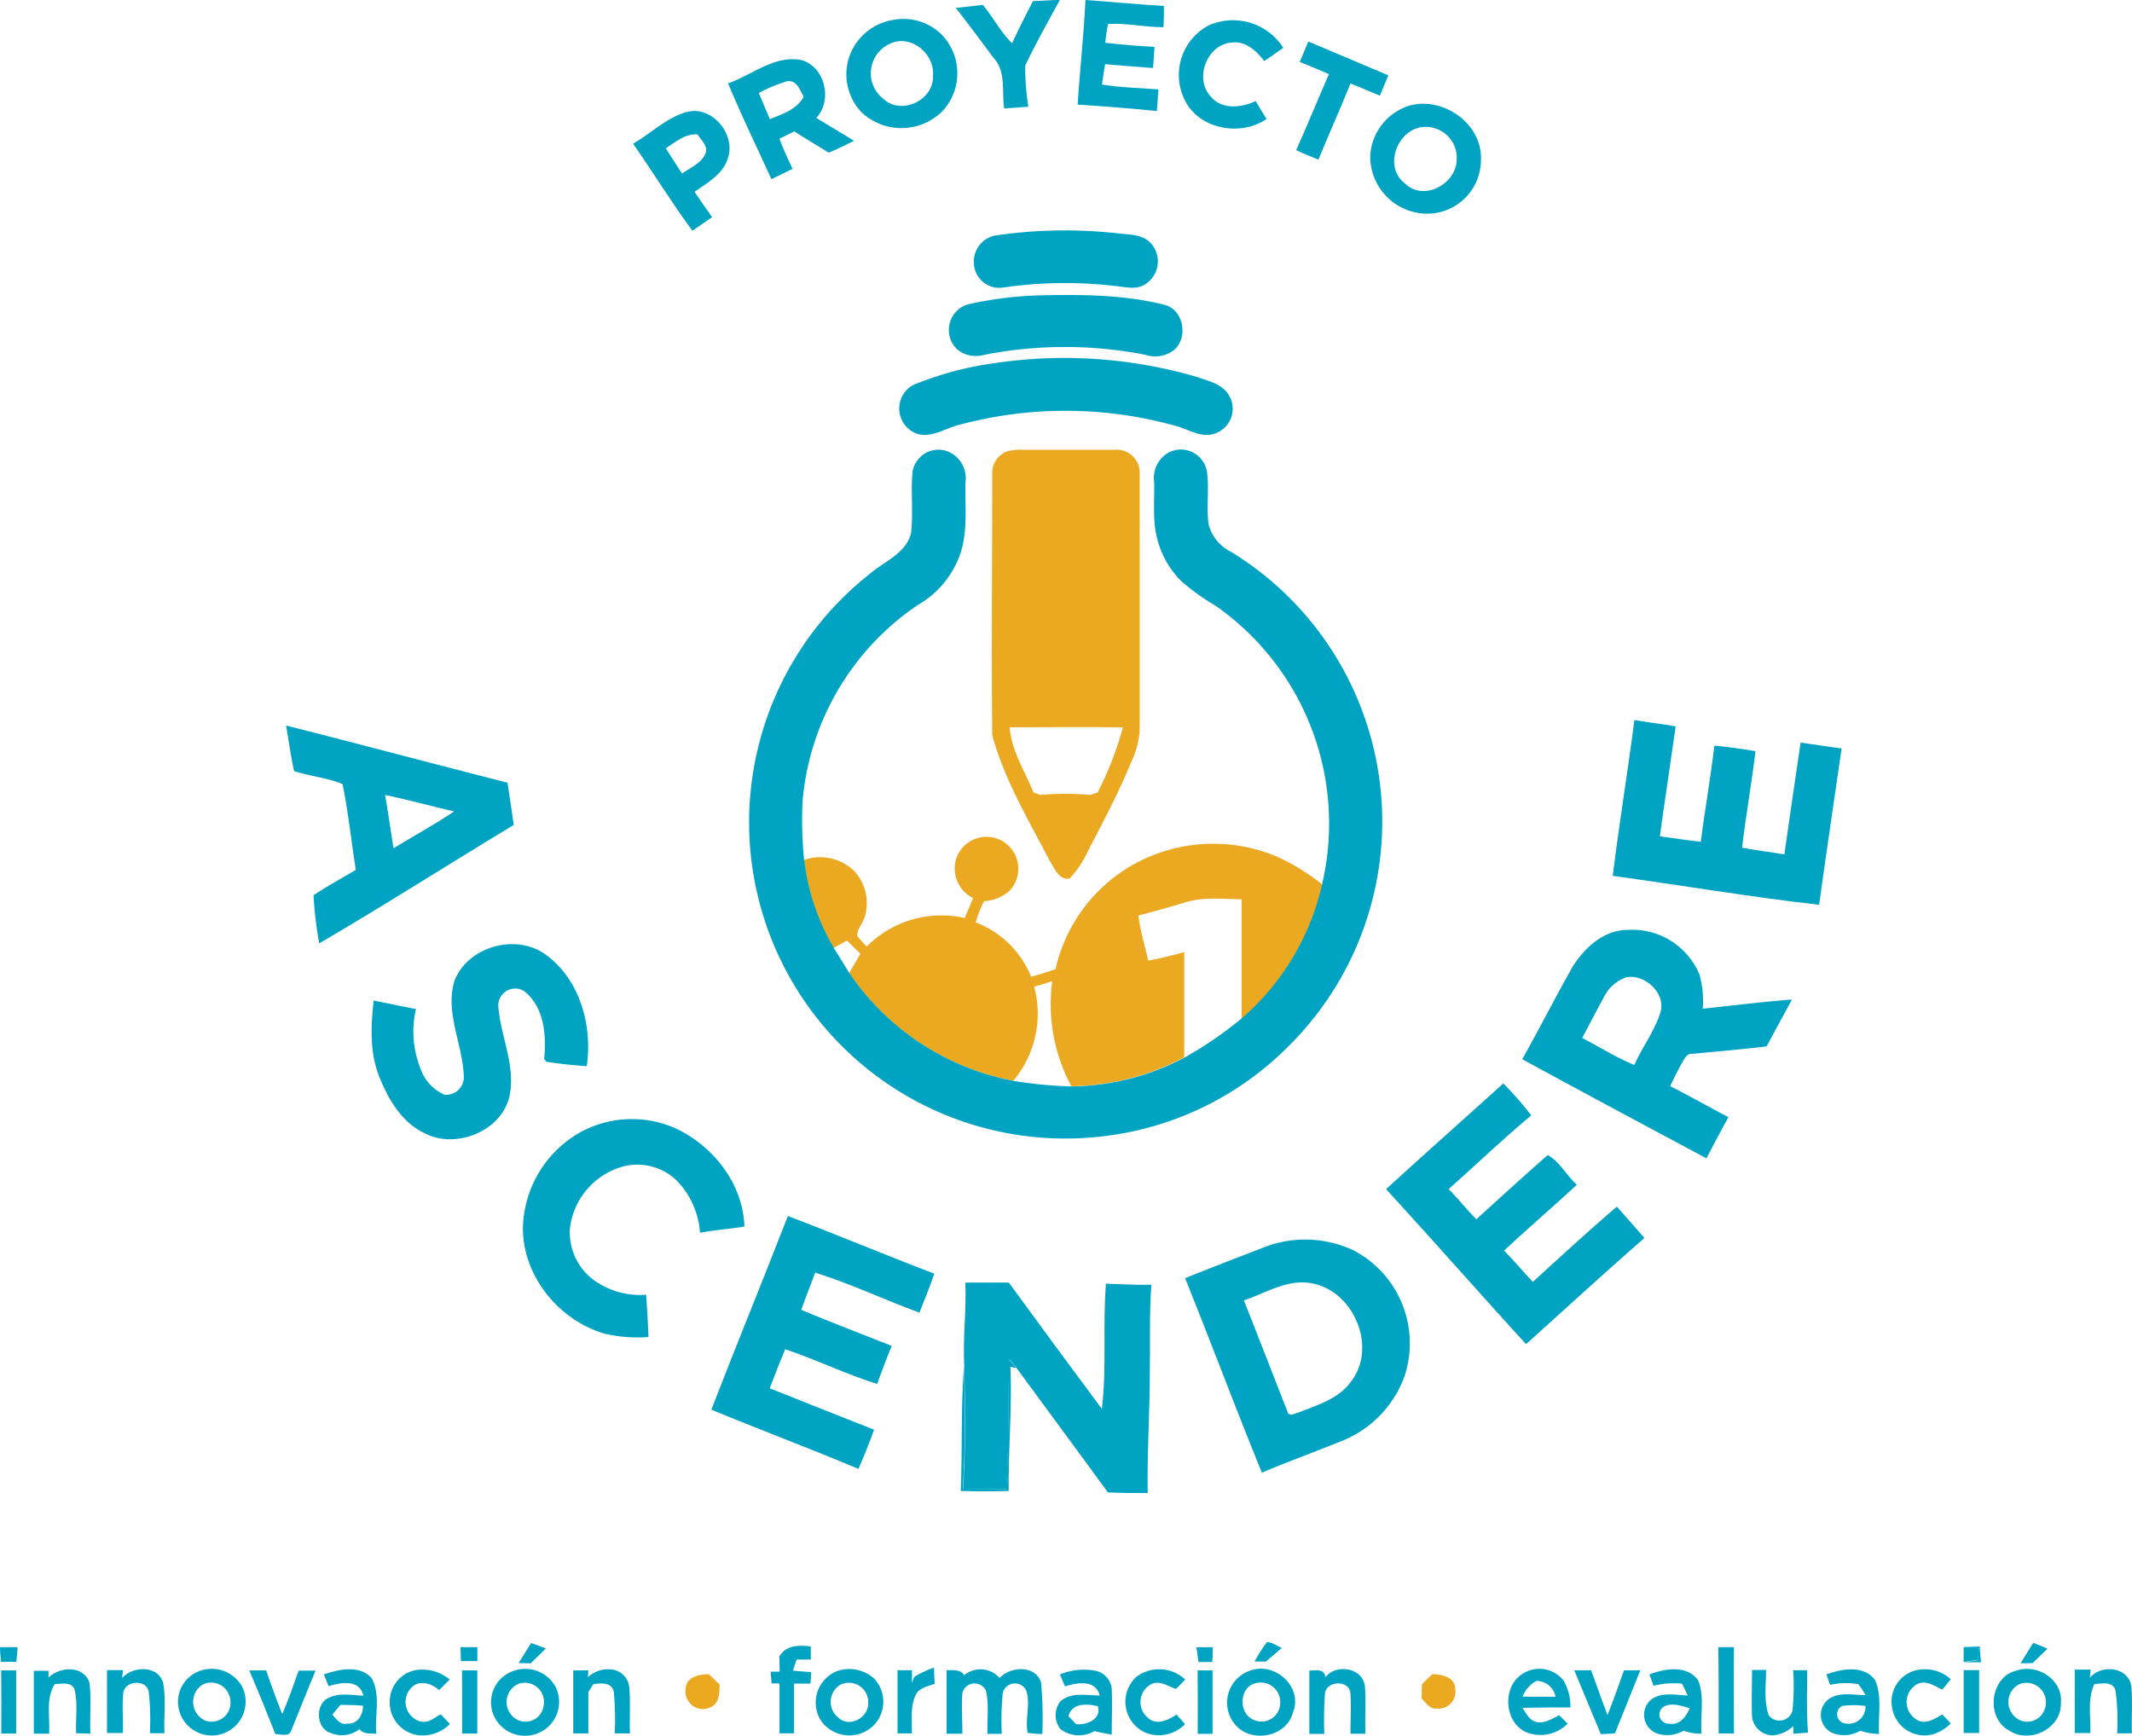 <svg xmlns="http://www.w3.org/2000/svg" viewBox="0 0 252.06 205.24"><defs><style>.cls-1{fill:#eaa921;}.cls-2{fill:#00a4c2;}</style></defs><title>Ascendere</title><g id="Layer_2" data-name="Layer 2"><g id="Layer_1-2" data-name="Layer 1"><path class="cls-1" d="M119.06,53.38a5.75,5.75,0,0,1,1.95-.19c3.58,0,7.15,0,10.73,0a2.72,2.72,0,0,1,3,2.52c0,10.13,0,20.27,0,30.4a9.9,9.9,0,0,1-1,4c-1.49,3.62-3.32,7.08-5.13,10.55a11.32,11.32,0,0,1-2.17,3.23c-1.25.2-1.75-1.21-2.31-2.05-2.51-4.84-5.37-9.6-6.82-14.89-.1-10.27,0-20.55,0-30.83A2.7,2.7,0,0,1,119.06,53.38ZM119.37,86c.2,2.78,1.8,5.17,2.81,7.7L123,94a32.12,32.12,0,0,1,5.86,0l.89-.27a38.1,38.1,0,0,0,3-7.72C128.3,85.95,123.84,86,119.37,86Z"/><path class="cls-1" d="M113,101.69a3.77,3.77,0,1,1,6.35,3.64,4.79,4.79,0,0,1-3,1.22,13.4,13.4,0,0,0-1,2.52,11.51,11.51,0,0,1,6.56,6.42c1-.25,1.93-.56,2.88-.89a19,19,0,0,1,8.68-12.07A19.37,19.37,0,0,1,151,101.31a24.91,24.91,0,0,1,5.36,3.31,29.54,29.54,0,0,1-9.57,15.87c0-4.72,0-9.44,0-14.16-2.27,0-4.62-.31-6.81.42-1.79.53-3.59,1.05-5.4,1.51.24,1.8.76,3.55,1.17,5.32,1.43-.25,2.85-.6,4.26-1,0,4.15,0,8.3,0,12.45a29.61,29.61,0,0,1-13.34,3.42,20.47,20.47,0,0,1-2.27-12.43l-2.13.66a12.35,12.35,0,0,1-2.47,11.12,30.37,30.37,0,0,1-19.42-12.71l1.34-2.31-1.58-1.56-1.61.88a27,27,0,0,1-3.52-10.4,5.82,5.82,0,0,1,5.87,1.18,5.59,5.59,0,0,1,1.38,5.46c-.22.8-.91,1.47-.92,2.32.34.45.74.86,1.12,1.28a12.43,12.43,0,0,1,11.59-3.39l1-2.35A3.92,3.92,0,0,1,113,101.69Z"/><path class="cls-1" d="M81.07,199.71c0-1.41,1.6-1.73,2.73-1.74l1.29,1.23c-.06.94,0,2.15-1,2.63A2.05,2.05,0,0,1,81.07,199.71Z"/><path class="cls-1" d="M168.11,199.17c.39-.41.8-.8,1.2-1.2,1.13,0,2.73.34,2.74,1.76a2,2,0,0,1-2.21,2.3c-.83.08-1.28-.71-1.77-1.21Z"/><path class="cls-2" d="M122.12.14C123.18.09,124.24,0,125.3,0c-1.39,2.56-2.83,5.11-4.09,7.75a29.37,29.37,0,0,0,.37,4.87l-2.85.21c-.32-2,.25-4.41-1.28-6C116,4.87,114.52,2.88,113,.94l3.2-.36c1.21,1.47,2.1,3.19,3.45,4.54C120.43,3.44,121.27,1.78,122.12.14Z"/><path class="cls-2" d="M128.33,0c3.09.22,6.18.52,9.28.71,0,.83,0,1.67-.06,2.51-2.19,0-4.36-.51-6.54-.39-.17.73-.25,1.48-.35,2.22,1.94.24,3.89.39,5.84.49-.06.83-.13,1.67-.18,2.5-1.9-.13-3.78-.29-5.67-.45-.12.8-.25,1.6-.37,2.41,2.21.35,4.45.4,6.67.57q-.07,1.28-.18,2.56c-3.12-.32-6.24-.55-9.36-.76C127.66,8.27,128.14,4.16,128.33,0Z"/><path class="cls-2" d="M105.69,2.34A6.41,6.41,0,0,1,111.24,4a6.57,6.57,0,0,1,.09,9.24,6.89,6.89,0,0,1-9.42.09,6.51,6.51,0,0,1-1.43-6.83A6.61,6.61,0,0,1,105.69,2.34Zm-.45,2.82a3.83,3.83,0,0,0-.83,6.51c2.1,2,6,.21,5.89-2.67C110.56,6.4,107.71,4,105.24,5.16Z"/><path class="cls-2" d="M142.9,3a7.07,7.07,0,0,1,8.82,2.65q-1.11.81-2.26,1.57c-.9-1.21-2.21-2.4-3.84-2.19-2.92.21-4.48,4.27-2.46,6.4,1.33,1.59,3.61,1.3,5.3.52.41.71.85,1.42,1.28,2.12-3,2.08-7.86,1.26-9.6-2.1A6.64,6.64,0,0,1,142.9,3Z"/><path class="cls-2" d="M154.68,4.91l9.46,4-1,2.41c-1.16-.48-2.31-1-3.48-1.44-1.2,3-2.56,6-3.79,9-.89-.35-1.76-.73-2.63-1.12,1.35-3,2.56-6,3.88-9-1.16-.47-2.31-1-3.46-1.43Z"/><path class="cls-2" d="M86.08,9.86c2.86-1,5.48-3.37,8.68-2.76,2.78.81,3.71,4.75,1.75,6.84,1.47.92,3,1.8,4.46,2.71-1,.5-2,1-3,1.4-1.35-.84-2.72-1.65-4.06-2.51l-1.76.86c.45,1.21,1,2.39,1.55,3.56-.83.42-1.67.82-2.5,1.23C89.5,17.43,87.67,13.69,86.08,9.86ZM89.71,11c.43,1,.87,2.06,1.31,3.09,1.49-.61,3.18-1.14,4-2.65-.44-.77-.78-1.93-1.89-1.85A16.86,16.86,0,0,0,89.71,11Z"/><path class="cls-2" d="M166.36,12.58c4-1.36,8.89,1.93,8.73,6.27a6.36,6.36,0,0,1-6.95,6.39A6.76,6.76,0,0,1,162,18.38,6.6,6.6,0,0,1,166.36,12.58Zm.76,2.74c-2.33,1.13-3.25,4.71-1,6.38,2.2,2.16,6.06.06,6.1-2.82A3.65,3.65,0,0,0,167.12,15.31Z"/><path class="cls-2" d="M74.85,17c2.11-1.24,3.95-3.09,6.34-3.76,3-.8,5.87,2.66,4.85,5.52-.59,1.87-2.43,2.87-3.93,3.92.69,1,1.36,2,2.08,3-.78.54-1.56,1.07-2.33,1.61C79.44,24,77.25,20.43,74.85,17Zm3.85.52c.63,1,1.29,2,1.93,3,1-.71,2.41-1.24,2.84-2.54.15-.86-.62-1.44-1-2.09C81,15.79,79.85,16.78,78.71,17.55Z"/><path class="cls-2" d="M118,27.8a56.38,56.38,0,0,1,14.11-.21c1.28.16,2.77.09,3.78,1a3.19,3.19,0,0,1-.46,5c-1.09.74-2.44.33-3.64.22a50.79,50.79,0,0,0-13.18.19,3,3,0,0,1-3.47-2.9A3.13,3.13,0,0,1,118,27.8Z"/><path class="cls-2" d="M122.73,34.93c5-.11,10.12-.12,15,1.13,2.26.61,2.79,4,1,5.38a3.65,3.65,0,0,1-3.3.52,49.38,49.38,0,0,0-19.08,0,3.48,3.48,0,0,1-3.16-.62A3.17,3.17,0,0,1,114.39,36,43.6,43.6,0,0,1,122.73,34.93Z"/><path class="cls-2" d="M117.18,43a55.88,55.88,0,0,1,24.42,1.6c1.36.5,3,.82,3.75,2.24a3.08,3.08,0,0,1-1.44,4.31c-1.76.86-3.48-.49-5.18-.86a48.33,48.33,0,0,0-25.11-.11c-1.9.39-3.87,2-5.8.83a3.18,3.18,0,0,1,.09-5.46A38.23,38.23,0,0,1,117.18,43Z"/><path class="cls-2" d="M107.89,55.77a3.1,3.1,0,0,1,4.33-2.32A3.42,3.42,0,0,1,114.15,57c-.09,2.94.33,6-.73,8.8a11.25,11.25,0,0,1-4.94,5.76A31.21,31.21,0,0,0,94.89,94.71a46.42,46.42,0,0,0,.18,7,27,27,0,0,0,3.52,10.4c.63,1,1.24,2,1.85,3a30.37,30.37,0,0,0,19.42,12.71,51.38,51.38,0,0,0,6.87.65A29.61,29.61,0,0,0,140,125.08a46.74,46.74,0,0,0,6.72-4.59,29.54,29.54,0,0,0,9.57-15.87,31.41,31.41,0,0,0-12.59-33,25.77,25.77,0,0,1-4.06-2.92,10.83,10.83,0,0,1-2.83-5c-.57-2.2-.3-4.5-.36-6.74a3.44,3.44,0,0,1,1.85-3.52,3.14,3.14,0,0,1,4.39,2.28c.3,2.09-.1,4.23.21,6.32a5,5,0,0,0,2.64,3.21,37.39,37.39,0,0,1,6.67,58.59,36.82,36.82,0,0,1-21,10.42A37.39,37.39,0,0,1,102.78,67.9c1.71-1.5,4.29-2.41,4.92-4.82C108,60.66,107.66,58.2,107.89,55.77Z"/><path class="cls-2" d="M193.23,85.14c1.62.29,3.26.46,4.88.75-.61,4.34-1.28,8.67-1.87,13,1.62.21,3.22.48,4.84.65.48-3.79,1.16-7.56,1.6-11.36,1.63.12,3.25.38,4.87.64-.46,3.82-1.14,7.61-1.59,11.42,1.65.31,3.32.51,5,.79q.94-6.61,1.92-13.22c1.62.22,3.23.49,4.85.69-.89,6.16-1.81,12.32-2.66,18.49-8.16-.92-16.27-2.31-24.4-3.42C191.42,97.43,192.44,91.3,193.23,85.14Z"/><path class="cls-2" d="M33.82,85.79C42.55,88,51.24,90.32,60,92.55q.39,2.52.74,5c-7.69,4.64-15.26,9.48-23,14a45.36,45.36,0,0,1-.67-5.69c1.6-1.07,3.31-2,5-3-.54-3.38-.89-6.8-1.57-10.15-1.83-.75-3.85-.92-5.73-1.53C34.38,89.44,34.14,87.6,33.82,85.79ZM45.53,94c.36,2.1.66,4.2,1,6.31,2.38-1.47,4.84-2.8,7.16-4.36C50.94,95.3,48.25,94.58,45.53,94Z"/><path class="cls-2" d="M185.87,114.41c1.39-2.28,3.68-4.42,6.5-4.45a8.61,8.61,0,0,1,8.57,5.32,11.67,11.67,0,0,1,.37,4c3.52-.38,7-.81,10.55-1.09-1,1.85-2,3.68-3,5.54-2.9.37-5.82.59-8.73.88-.61-.09-.93.48-1.18.91-.55.95-1,1.93-1.5,2.91,2.33,1.17,4.58,2.47,6.9,3.67-.89,1.61-1.75,3.24-2.6,4.87-7.27-3.89-14.55-7.77-21.78-11.72C182,121.64,183.84,118,185.87,114.41Zm6.5,1.12a4.68,4.68,0,0,0-2.81,2.5c-.85,1.56-1.67,3.14-2.5,4.71,2.06,1.06,4,2.31,6.16,3.19.94-2.11,2.39-4,3.08-6.2S194.59,115.23,192.37,115.54Z"/><path class="cls-2" d="M53.72,116c1.56-4.1,7.37-5.71,10.87-3.06,4,2.95,5.48,8.38,4.78,13.14-1.6-.12-3.2-.28-4.78-.53l-.26-.34c.29-2.78,0-6.14-2.34-8a2,2,0,0,0-3.08,1.69c.22,3.45,1.94,6.74,1.41,10.25C59.7,133.62,54,136,50.2,134c-2.71-1.28-4.29-4-5.36-6.68-1.14-2.84-1-6-.66-9,1.68.32,3.35.69,5,1a11.73,11.73,0,0,0,.5,6.94,5.29,5.29,0,0,0,2.86,3.19,2.1,2.1,0,0,0,2.29-2.3C54.67,123.42,52.61,119.78,53.72,116Z"/><path class="cls-2" d="M163.87,140.62c4.59-4.21,9.25-8.33,13.86-12.51a41.45,41.45,0,0,1,3.31,3.78c-3.35,2.79-6.5,5.82-9.77,8.71,1.12,1.17,2.15,2.42,3.27,3.58,2.8-2.54,5.59-5.1,8.44-7.59,1.43.75,2.22,2.43,3.45,3.5-2.84,2.63-5.78,5.15-8.6,7.79,1.16,1.21,2.25,2.47,3.39,3.7,3.29-3,6.55-6,9.94-8.9l3.26,3.71c-4.72,4.11-9.33,8.36-14,12.55C174.87,152.87,169.44,146.68,163.87,140.62Z"/><path class="cls-2" d="M68.41,134a12.66,12.66,0,0,1,11.66-.48c4.38,2.13,7.78,6.54,7.94,11.52-1.74.28-3.51.4-5.25.73a9.82,9.82,0,0,0-2.85-6.27,6.74,6.74,0,0,0-6-1.63,8.65,8.65,0,0,0-6.52,7.3,7,7,0,0,0,3,6.33,9.38,9.38,0,0,0,6,1.6q.18,2.49.28,5a17,17,0,0,1-5.23-.41c-5.91-1.74-10.46-7.87-9.48-14.12A13.32,13.32,0,0,1,68.41,134Z"/><path class="cls-2" d="M93.15,143.79c5.79,2.21,11.52,4.61,17.31,6.82-.53,1.56-1.16,3.08-1.76,4.61-4.13-1.52-8.13-3.42-12.33-4.74-.51,1.48-1.13,2.93-1.64,4.41,3.54,1.48,7.13,2.84,10.69,4.26q-.91,2.23-1.72,4.5c-3.7-1.16-7.2-2.88-10.87-4.11q-.95,2.3-1.83,4.62,6.17,2.47,12.34,4.9c-.56,1.57-1.18,3.11-1.85,4.63-5.76-2.42-11.62-4.61-17.39-7C87.07,159,90.18,151.44,93.15,143.79Z"/><path class="cls-2" d="M149.21,147.58a13.41,13.41,0,0,1,10.85.29,12.4,12.4,0,0,1,6,14.84,13,13,0,0,1-7.44,7.69c-3.13,1.26-6.31,2.42-9.43,3.74-3.11-7.62-6-15.35-9.08-23C143.11,149.93,146.16,148.76,149.21,147.58Zm-2.15,6.19c1.74,4.37,3.43,8.77,5.16,13.15.14.67.91.19,1.32.1,2.22-.89,4.72-1.6,6.18-3.65,3.12-4,.39-10.58-4.45-11.58C152.36,151.12,149.71,152.88,147.06,153.77Z"/><path class="cls-2" d="M114.13,151.66q2.57,0,5.14,0,5.46,7.49,11,14.94c.59-4.91.09-9.88.48-14.81,1.78.08,3.57.15,5.37.13-.25,3.49-.12,7-.18,10.49,0,4.72-.34,9.42-.25,14.14-1.57,0-3.15,0-4.71-.08-3.57-4.91-7.2-9.78-10.78-14.68-.29-.37-.57-.74-.87-1.1-.17,5.14,0,10.28-.36,15.4l-5.12,0c.35-4.86.25-9.74.15-14.61C113.82,158.18,114.27,154.93,114.13,151.66Z"/><path class="cls-2" d="M0,194.77H2.07c0,.57-.09,1.15-.14,1.74H.12C.08,195.93,0,195.35,0,194.77Z"/><path class="cls-2" d="M61.31,196.66l1.48-2.38c.58.21,1.16.42,1.74.64-.58.6-1.19,1.18-1.79,1.76Z"/><path class="cls-2" d="M148.32,196.47a19,19,0,0,1,1.47-2.29c.64,0,1.17.45,1.75.68-.62.55-1.26,1.09-1.9,1.62Z"/><path class="cls-2" d="M238.88,196.68l1.5-2.42,1.69.69q-.87.86-1.76,1.71Z"/><path class="cls-2" d="M54.44,194.77h2c0,.55,0,1.1,0,1.65l-1.95,0Z"/><path class="cls-2" d="M92.14,195.88c.77-1.37,2.33-1.37,3.72-1.19,0,.39,0,1.16,0,1.55l-1.68,0-.43,1.31c.72.07,1.44.12,2.16.18,0,.34-.07,1-.09,1.35l-1.94,0c0,2,0,3.92,0,5.88H92.16q0-3,0-5.9l-.94,0-.11-1.39,1.07,0Z"/><path class="cls-2" d="M141.45,194.78l1.93,0c0,.58,0,1.16-.06,1.75h-1.63C141.61,195.93,141.54,195.35,141.45,194.78Z"/><path class="cls-2" d="M203.15,194.77H205c-.06,3.4,0,6.81,0,10.21h-1.81C203.18,201.57,203.21,198.17,203.15,194.77Z"/><path class="cls-2" d="M.14,197.52H1.91c0,2.49,0,5,0,7.47H.15C.16,202.49.17,200,.14,197.52Z"/><path class="cls-2" d="M5.73,198.37c1.34-1.33,4.21-1.47,4.85.63.26,2,0,4,.11,6L9,204.95c-.08-1.74.24-3.54-.21-5.24-.43-.9-1.52-.57-2.31-.58-1.12,1.76-.55,3.91-.67,5.87L4,205q0-3.72,0-7.43l1.74,0Z"/><path class="cls-2" d="M14.44,198.42c1.27-1.43,4.18-1.53,4.84.53.37,2,.07,4,.17,6H17.72a31.08,31.08,0,0,0-.13-4.87c-.22-1.51-2.7-1.39-3,0-.18,1.6,0,3.22-.07,4.84l-1.87,0q0-3.72,0-7.43l1.89,0C14.52,197.73,14.47,198.19,14.44,198.42Z"/><path class="cls-2" d="M23.62,197.58a4.13,4.13,0,0,1,5,1.85,4,4,0,1,1-7.53,2.41A3.89,3.89,0,0,1,23.62,197.58Zm.37,1.6a2.42,2.42,0,0,0,.29,4.28,2.24,2.24,0,0,0,2.94-2.52A2.27,2.27,0,0,0,24,199.18Z"/><path class="cls-2" d="M38.29,198c1.79-.62,4.23-1.16,5.65.44,1.09,2,.35,4.4.55,6.58-.69-.08-1.49.08-2-.54a3.4,3.4,0,0,1-3.38.44c-1.8-.52-1.89-3.55-.15-4.2,1.25-.58,2.65-.25,4-.21-.46-2-2.66-1.55-4.11-1.13Zm1,4.75c.48.52.94,1.27,1.78,1.06,1.2.1,1.86-1.06,1.85-2.12q-1.34-.09-2.67-.09Z"/><path class="cls-2" d="M46.09,201a3.76,3.76,0,0,1,4-3.57,5,5,0,0,1,3.08,1.17l-1.26,1.26c-.87-.81-2.35-1.27-3.27-.3a2.4,2.4,0,0,0,1.07,4c.91.23,1.65-.43,2.39-.85l1.1,1.14a4.53,4.53,0,0,1-3.9,1.31A3.89,3.89,0,0,1,46.09,201Z"/><path class="cls-2" d="M54.62,197.52h1.81c0,2.49,0,5,0,7.47H54.63C54.63,202.48,54.65,200,54.62,197.52Z"/><path class="cls-2" d="M60.89,197.52a4.1,4.1,0,0,1,4.77,1.9A4,4,0,0,1,63.48,205a4.05,4.05,0,0,1-5.21-2.4A3.94,3.94,0,0,1,60.89,197.52Zm.37,1.6a2.36,2.36,0,0,0-.58,3.9,2.15,2.15,0,0,0,3.58-1.28A2.27,2.27,0,0,0,61.26,199.12Z"/><path class="cls-2" d="M69.5,198.32a3.53,3.53,0,0,1,2.72-.92,2.35,2.35,0,0,1,2.19,2.29c.14,1.76,0,3.52.07,5.28h-1.8a36.16,36.16,0,0,0-.11-4.9c-.24-1.18-1.53-1.06-2.44-.91l-.57.94c0,1.62,0,3.24,0,4.87H67.77c0-2.49,0-5,0-7.45l1.81,0C69.55,197.71,69.52,198.12,69.5,198.32Z"/><path class="cls-2" d="M99,197.59a4.4,4.4,0,0,1,4.37.92,4,4,0,0,1-.17,5.6,4.09,4.09,0,0,1-6.12-.62A4,4,0,0,1,99,197.59Zm.43,1.58a2.37,2.37,0,0,0-.31,3.94c1.3,1.24,3.58,0,3.52-1.72A2.27,2.27,0,0,0,99.47,199.17Z"/><path class="cls-2" d="M108.08,198.29a11.61,11.61,0,0,1,2.35-1.1c0,.63.05,1.27.08,1.91-.83.32-1.89.47-2.28,1.39-.63,1.41-.39,3-.42,4.48h-1.7c0-2.49,0-5,0-7.47h1.71c0,.38,0,1.14,0,1.52Z"/><path class="cls-2" d="M114,198.09a3,3,0,0,1,4.18.33c1.29-1.39,4.21-1.56,4.9.51a45.23,45.23,0,0,1,.15,6.11c-.58,0-1.16-.07-1.74-.13-.31-1.67.36-3.41-.16-5a1.48,1.48,0,0,0-2.78.3,33.56,33.56,0,0,0-.11,4.81l-1.69,0c-.07-1.7.21-3.44-.19-5.11a1.48,1.48,0,0,0-2.78.3c-.12,1.6,0,3.2,0,4.8h-1.87c0-2.51,0-5,0-7.52C112.61,197.53,113.52,197.34,114,198.09Z"/><path class="cls-2" d="M125.31,198a7.31,7.31,0,0,1,4-.47,2.42,2.42,0,0,1,2.13,2.19c.07,1.79,0,3.59,0,5.39-.69-.12-1.38-.25-2.06-.41a3.62,3.62,0,0,1-4-.23,2.65,2.65,0,0,1,0-3.3c1.28-1.12,3.1-.69,4.64-.68-.5-1.93-2.67-1.52-4.11-1.08Zm1,4.92.9.94c1.23.19,3.06-.6,2.58-2.1C128.52,201.45,126.76,201.35,126.32,202.91Z"/><path class="cls-2" d="M134.33,198.3a4.49,4.49,0,0,1,5.79.3c-.36.37-.7.77-1.09,1.11-.91-.28-1.81-1-2.8-.62a2.39,2.39,0,0,0-.55,4c1,1,2.44.31,3.42-.35l1,1.14a4.31,4.31,0,0,1-4.68,1A4,4,0,0,1,134.33,198.3Z"/><path class="cls-2" d="M147.85,197.53c2.92-1.05,6.26,2,5,5-.77,2.91-5,3.66-6.86,1.35A4,4,0,0,1,147.85,197.53Zm.37,1.58c-1.74.62-1.76,3.56,0,4.26a2.22,2.22,0,0,0,3.14-2A2.31,2.31,0,0,0,148.22,199.11Z"/><path class="cls-2" d="M156.71,198.32c1.23-1.6,4.32-1.14,4.65,1,.16,1.89,0,3.79.07,5.69l-1.77,0c0-1.58.09-3.17,0-4.75s-2.67-1.58-3-.12a43.2,43.2,0,0,0-.09,4.89l-1.77,0q0-3.75,0-7.49C155.51,197.53,156.55,197.27,156.71,198.32Z"/><path class="cls-2" d="M178.93,199a3.65,3.65,0,0,1,5.91-.3,6,6,0,0,1,.82,3.2c-1.89,0-3.77,0-5.65.06.43.69.87,1.56,1.77,1.69s1.76-.43,2.56-.83l1,1a4.52,4.52,0,0,1-4.49,1.15C178.44,204.3,177.64,201.06,178.93,199Zm1.07,1.63c1.3,0,2.6,0,3.91,0a2.31,2.31,0,0,0-2.27-1.87A3.63,3.63,0,0,0,180,200.66Z"/><path class="cls-2" d="M195,198c1.83-.71,4.53-1.16,5.79.75.77,2,.2,4.17.38,6.24a5.66,5.66,0,0,1-2.13-.34,3.81,3.81,0,0,1-3.26.28,2.36,2.36,0,0,1-.52-4c1.26-.87,2.86-.5,4.28-.44-.23-.48-.45-.94-.68-1.4a9.78,9.78,0,0,0-3.36.25Zm1.6,3.88a1.09,1.09,0,0,0,.74,1.94c1.23.22,2-.81,2.42-1.81C198.74,201.67,197.5,201.27,196.56,201.89Z"/><path class="cls-2" d="M212,197.5h1.66c0,2.46-.1,4.93.1,7.38l-1.73.13c0-.23,0-.68,0-.91a4.06,4.06,0,0,1-2.41,1.1,2.49,2.49,0,0,1-2.48-2.17c-.08-1.85,0-3.71,0-5.56l1.66,0c0,1.77-.29,3.62.3,5.34a1.6,1.6,0,0,0,2.81-.47A27.42,27.42,0,0,0,212,197.5Z"/><path class="cls-2" d="M215.94,198c1.83-.69,4.47-1.15,5.77.71.84,2,.31,4.23.45,6.32a6.8,6.8,0,0,1-2.23-.38,3.74,3.74,0,0,1-3.23.29,2.34,2.34,0,0,1-.53-4c1.27-.93,2.93-.49,4.38-.5a9.77,9.77,0,0,0-.84-1.29,8.25,8.25,0,0,0-3.35.09Zm2.33,5.81a2,2,0,0,0,2.28-2.08,10.16,10.16,0,0,0-2.78,0A1.11,1.11,0,0,0,218.27,203.81Z"/><path class="cls-2" d="M223.68,201.82a3.81,3.81,0,0,1,3.55-4.42,4.51,4.51,0,0,1,3.4,1.16c-.32.41-.65.82-1,1.23-.94-.43-2-1.22-3.05-.6a2.42,2.42,0,0,0,0,4.14c1,.67,2.16-.07,3.05-.61l1,1.07a4.91,4.91,0,0,1-2.16,1.3A3.88,3.88,0,0,1,223.68,201.82Z"/><path class="cls-2" d="M232.16,197.49l1.83,0q0,3.72,0,7.43l-1.83,0C232.16,202.49,232.15,200,232.16,197.49Z"/><path class="cls-2" d="M238.51,197.52c2.45-.8,5.44,1.19,5.14,3.87.11,3-3.69,4.87-6.12,3.24C234.69,203.11,235.28,198.17,238.51,197.52Zm.38,1.57a2.34,2.34,0,0,0-1,3.54,2.16,2.16,0,0,0,3.79-.38A2.31,2.31,0,0,0,238.89,199.09Z"/><path class="cls-2" d="M247.08,198.39c1.38-1.65,4.65-1.28,4.91,1.1.14,1.82,0,3.65.06,5.47H250.3a25.56,25.56,0,0,0-.2-5.11c-.37-1.09-1.63-.76-2.49-.71-.85,1.82-.39,3.86-.48,5.79l-1.83,0q0-3.75,0-7.5l1.87,0C247.15,197.75,247.1,198.18,247.08,198.39Z"/><path class="cls-2" d="M29.47,197.52h2c.59,1.74,1.22,3.47,1.9,5.17.72-1.69,1.33-3.41,1.94-5.14.65,0,1.3,0,2,0-1,2.36-1.92,4.75-2.89,7.11-.28.78-1.26.37-1.86.4C31.55,202.5,30.53,200,29.47,197.52Z"/><path class="cls-2" d="M141.59,197.52l1.77,0c0,2.5,0,5,0,7.5l-1.76,0C141.61,202.48,141.62,200,141.59,197.52Z"/><path class="cls-2" d="M186.12,197.51h2c.64,1.76,1.26,3.54,1.93,5.29.7-1.75,1.32-3.52,1.95-5.29l1.93,0c-1,2.48-2,5-3,7.46l-1.67.09Q187.69,201.29,186.12,197.51Z"/><path class="cls-2" d="M118.94,176.09c.36-5.13.19-10.27.36-15.4.3.36.58.73.87,1.1l-.71-.18c.2,4.9-.25,9.79-.21,14.69q-2.82.1-5.66,0c.2-5,0-9.92.38-14.87.1,4.87.21,9.75-.15,14.61Z"/><path class="cls-2" d="M232.16,194.77l1.91-.08c0,.62.09,1.24.14,1.87l-2.06,0,1.69-.24c0-.37.09-1.1.12-1.46Z"/><path class="cls-2" d="M232.16,194.77l1.8.05c0,.37-.09,1.1-.12,1.46l-1.69.24C232.16,196.09,232.16,195.21,232.16,194.77Z"/></g></g></svg>
